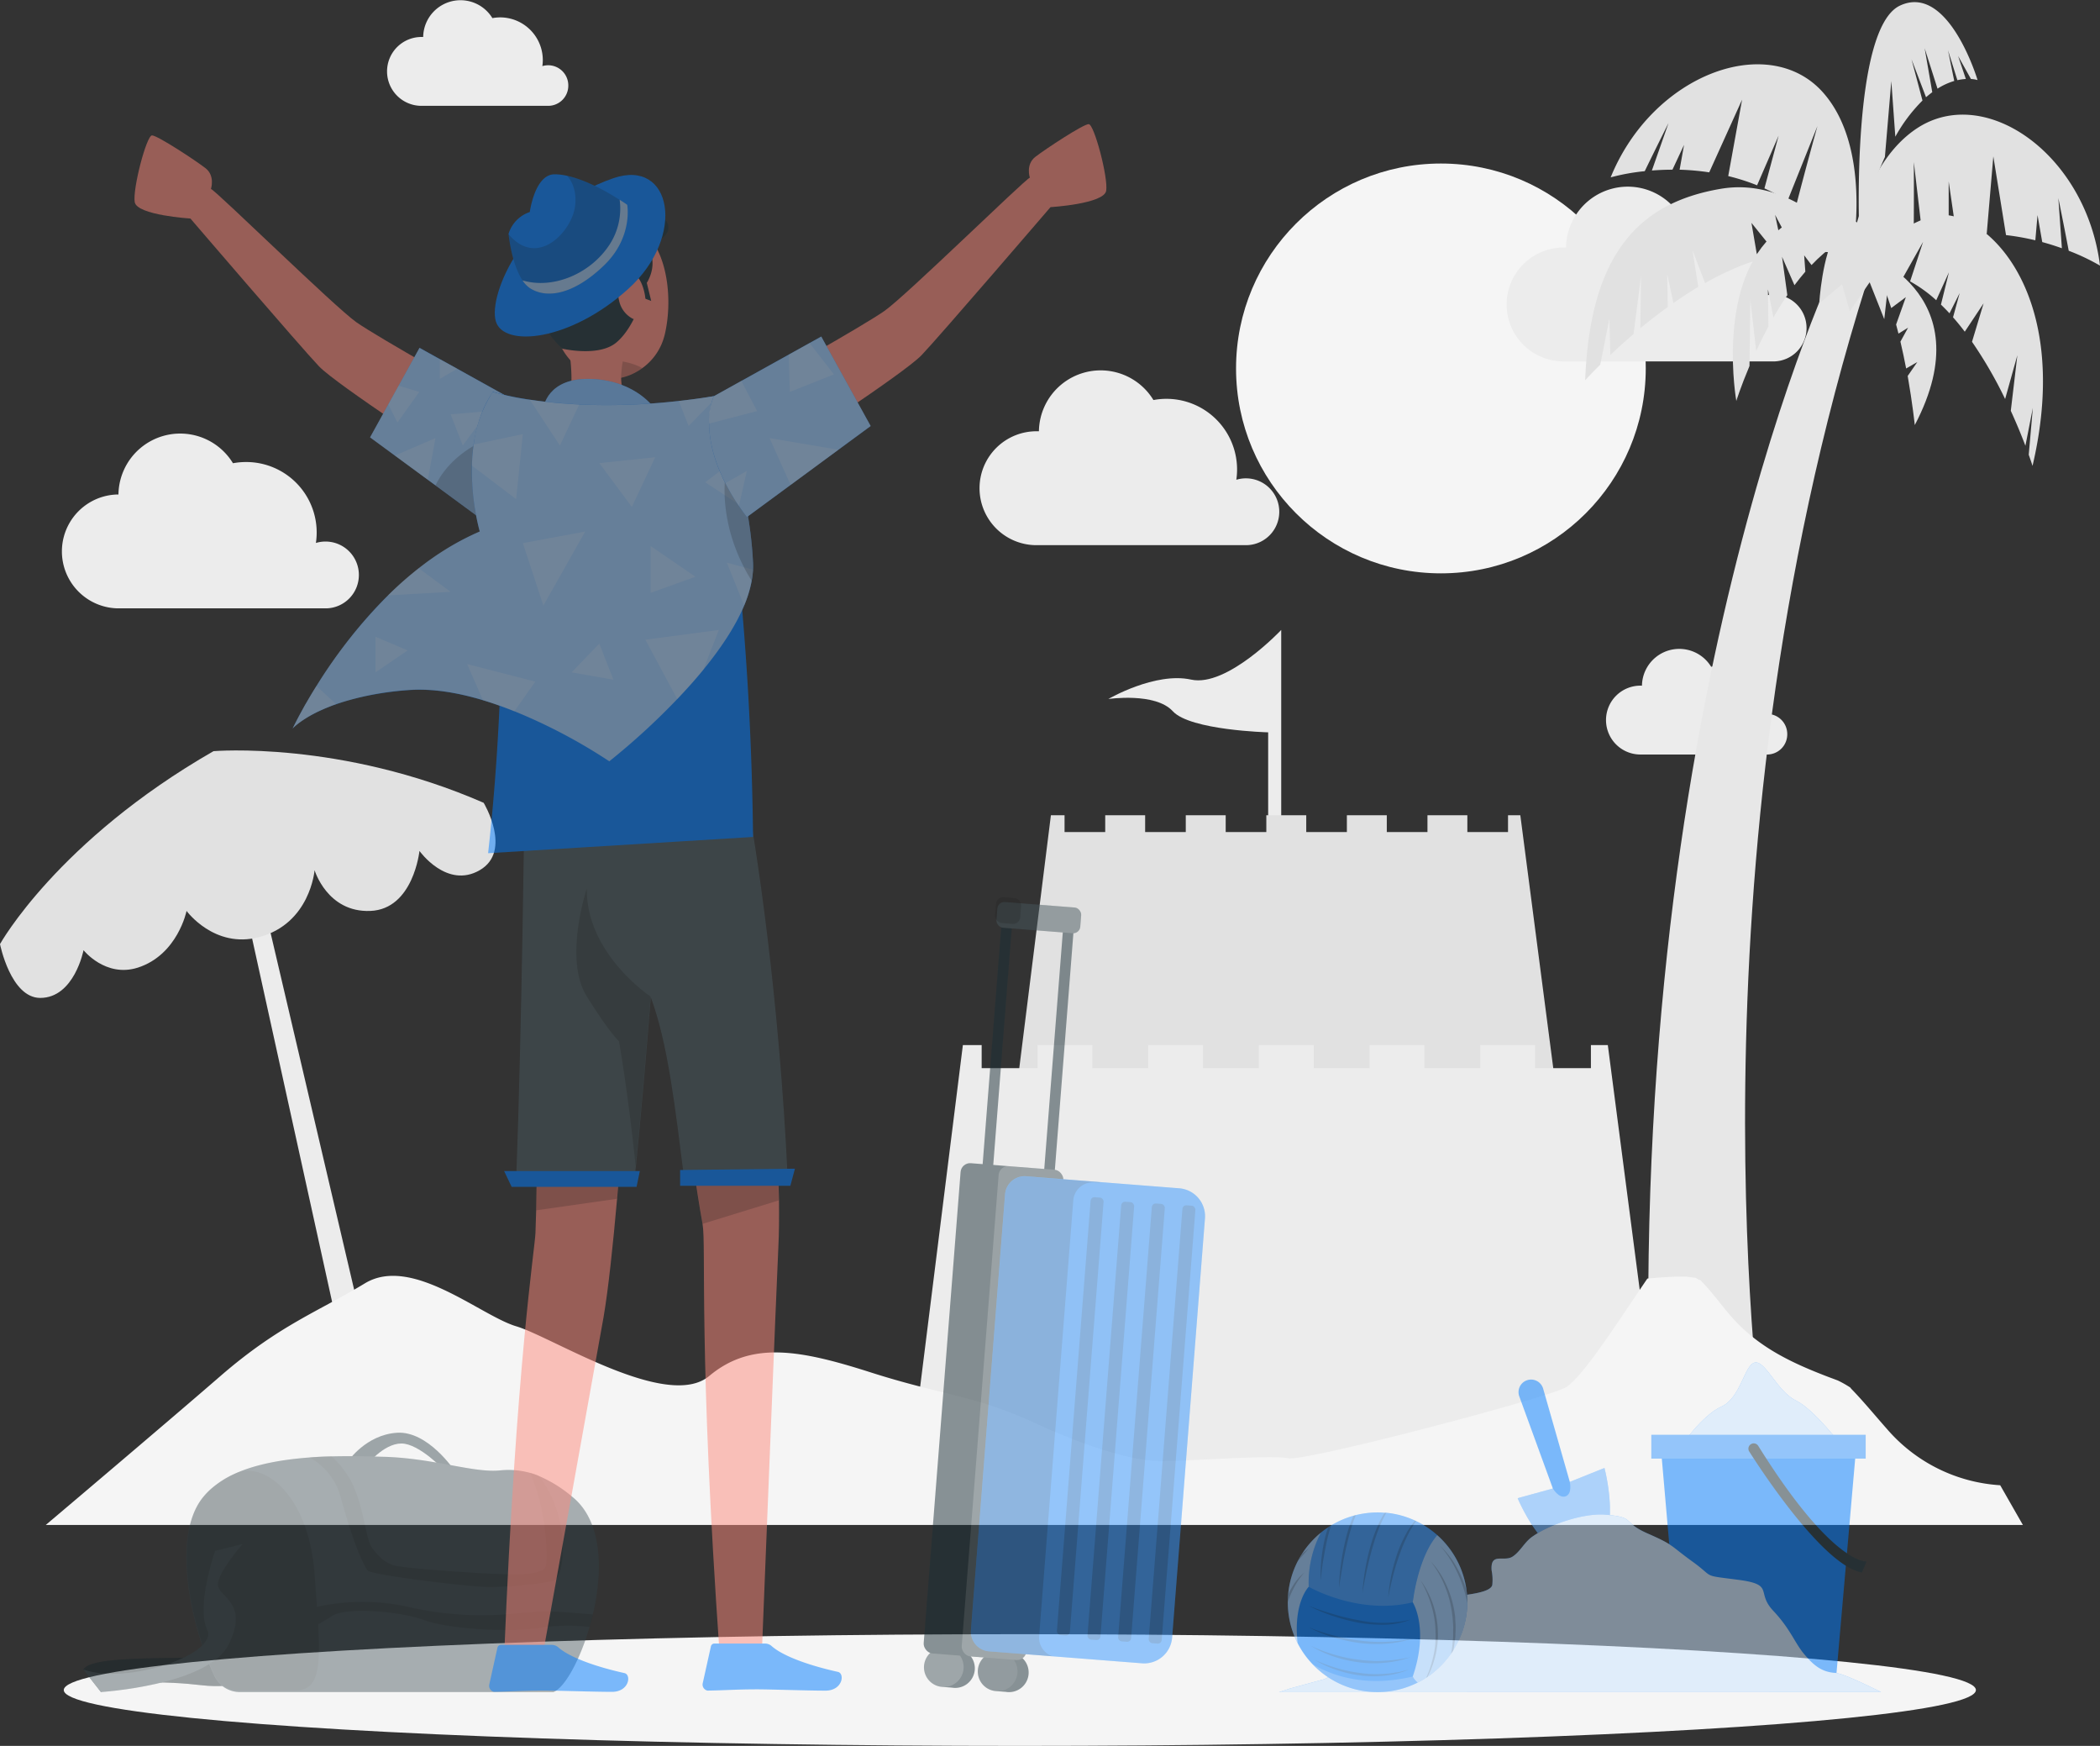 <svg xmlns="http://www.w3.org/2000/svg" viewBox="0 0 592.31 492.3"><rect x="0" y="0" width="592.31" height="492.3" fill="#333333" stroke="none"/><g id="Layer_2" data-name="Layer 2"><g id="Layer_1-2" data-name="Layer 1"><circle cx="406.41" cy="103.89" r="57.78" style="fill:#f5f5f5"/><path d="M509.54,92.5a9.41,9.41,0,0,0-9.41-9.42,9.63,9.63,0,0,0-2.7.4,19.56,19.56,0,0,0,.21-2.89,19.93,19.93,0,0,0-19.93-19.93A19.27,19.27,0,0,0,474,61a17.42,17.42,0,0,0-32.3,8.8h-.29a16.06,16.06,0,1,0,0,32.11h59v0A9.39,9.39,0,0,0,509.54,92.5Z" style="fill:#ececec"/><path d="M360.82,144.29a9.41,9.41,0,0,0-9.41-9.41,9.23,9.23,0,0,0-2.7.4A19.93,19.93,0,0,0,329,112.46a20.12,20.12,0,0,0-3.67.34,17.42,17.42,0,0,0-32.3,8.81l-.29,0a16.06,16.06,0,1,0,0,32.11h58.95A9.4,9.4,0,0,0,360.82,144.29Z" style="fill:#ececec"/><path d="M101.22,162.1a9.41,9.41,0,0,0-12.12-9,19.87,19.87,0,0,0-19.72-22.82,20.2,20.2,0,0,0-3.67.34,17.42,17.42,0,0,0-32.3,8.81l-.29,0a16.06,16.06,0,0,0,0,32.11h59A9.4,9.4,0,0,0,101.22,162.1Z" style="fill:#ececec"/><path d="M504.1,207a5.68,5.68,0,0,0-5.68-5.69,5.91,5.91,0,0,0-1.64.24,11.14,11.14,0,0,0,.13-1.74,12,12,0,0,0-12.05-12,11.68,11.68,0,0,0-2.22.21,10.53,10.53,0,0,0-19.52,5.32H463a9.71,9.71,0,1,0,0,19.41h35.63A5.68,5.68,0,0,0,504.1,207Z" style="fill:#ececec"/><path d="M160.29,24.09a5.68,5.68,0,0,0-5.68-5.69,5.91,5.91,0,0,0-1.64.24,11.14,11.14,0,0,0,.13-1.74,12.05,12.05,0,0,0-12-12,12.56,12.56,0,0,0-2.22.21,10.53,10.53,0,0,0-19.52,5.32h-.17a9.71,9.71,0,1,0,0,19.41h35.63A5.68,5.68,0,0,0,160.29,24.09Z" style="fill:#ececec"/><polygon points="64.92 236.53 102.59 407.61 109.43 404.39 69.88 235.57 64.92 236.53" style="fill:#ececec"/><path d="M497.35,406.78S474.07,246,526.48,79.79l-8.22-6.35s-61.43,125.73-52.48,337.85Z" style="fill:#e7e7e7"/><path d="M540.75,36.14C560,23.55,588.41,43.59,592.31,74.9a59.92,59.92,0,0,0-8.82-4.19c-1.49-7.87-2.93-14.85-2.93-14.85l1,14.14c-1.69-.6-3.54-1.2-5.54-1.74l-1.33-7.61-.62,7.11a69.45,69.45,0,0,0-8.27-1.47l-3.58-22.2-1.86,21.82a59,59,0,0,0-8.53.37l-2.2-15.11,0,15.41a56.06,56.06,0,0,0-7.2,1.67l-2.63-22.54s.07,12.67-.07,23.42A59.14,59.14,0,0,0,521.18,80l-.2-2.77S523.21,47.64,540.75,36.14Z" style="fill:#e1e1e1"/><path d="M514.19,26.08c-15.25-17.18-48-5.28-59.9,23.93a59.21,59.21,0,0,1,9.61-1.74c3.5-7.21,6.71-13.57,6.71-13.57l-4.69,13.38c1.79-.14,3.73-.23,5.8-.23l3.27-7-1.25,7a68.22,68.22,0,0,1,8.35.75l9.27-20.5-3.91,21.55a59.37,59.37,0,0,1,8.14,2.6l6.07-14-4,14.87a57.37,57.37,0,0,1,6.52,3.49l8.43-21.06s-3.39,12.21-6.06,22.62A59.13,59.13,0,0,1,521.6,73.57l.92-2.63S528.12,41.76,514.19,26.08Z" style="fill:#e1e1e1"/><path d="M499.49,66.81c15.29-14.93,26.78-1.93,26.78-1.93-5.74,1.49-10.86,5.17-15.33,9.86L508.87,72l.33,4.6c-1.06,1.23-2.09,2.51-3.07,3.82l-3.5-8,1.49,10.8c-1.41,2.06-2.72,4.18-3.93,6.29l-1.54-7.91.12,10.48c-1.28,2.37-2.42,4.68-3.43,6.87l-1.67-14.5-.22,18.75c-2.45,5.79-3.72,9.85-3.72,9.85S484.19,81.75,499.49,66.81Z" style="fill:#e1e1e1"/><path d="M540.79,102.08l-3.16,1.82c-.47-2.43-1-5-1.61-7.57l2.16-3.93-2.71,1.67c-.21-.86-.44-1.72-.67-2.57l2.75-7.71-4.12,3.07c-2.22-6.94-5.06-13-8.61-16,0,0,35.08,11.21,15.25,49,0,0-.63-6-2-13.85Z" style="fill:#e1e1e1"/><path d="M506.28,71.15l-5.61-10.57,2.31,11c-.56.09-1.12.19-1.69.31L494,62.84l1.79,10.43A64.76,64.76,0,0,0,488.5,76a82.71,82.71,0,0,0-7.58,3.82l-3.54-9.24L479,80.89c-2.41,1.43-4.75,3-7,4.54l-1.76-8.15.16,9.29c-2.75,2-5.36,4-7.75,6l.21-14.77L460.75,94.2c-2.46,2.1-4.66,4.1-6.54,5.88l-.27-10.25-2.59,13c-2.71,2.68-4.25,4.4-4.25,4.4,1.41-35.87,15.3-50.12,38.31-54s39.58,20,39.58,20S517.93,70,506.28,71.15Z" style="fill:#e1e1e1"/><path d="M573.37,115l-2.1,10.7c-1-2.66-2.39-6.07-4.12-9.86L569,100.17l-3.45,12.34a120.26,120.26,0,0,0-9.34-16.13l3.27-10.85-5.31,8q-1.59-2.1-3.31-4.06l1.87-6.83-2.87,5.71c-.79-.85-1.59-1.67-2.41-2.46l2.25-9.11-3.58,7.88a39.39,39.39,0,0,0-7.37-5.32l3.66-11.14L536.7,78.34a25.33,25.33,0,0,0-11.52-2.41S532.09,64.82,544.91,61s40.33,19.31,28.37,70.37c0,0-.36-1.16-1.07-3.14Z" style="fill:#e1e1e1"/><path d="M552.29,15.79l2.18,6.48a14.42,14.42,0,0,0-2.39.34l-2.64-8.44,1.76,8.66A18.71,18.71,0,0,0,546.48,25l-3.63-11.4L545,26c-.58.43-1.16.9-1.76,1.42l-4.09-10.69,3.09,11.62a45,45,0,0,0-7.66,10.2l-1.13-15.68-1.81,21.4A127.91,127.91,0,0,0,524.39,65s-2.22-57,11.5-63.42,21.89,21,21.89,21a8.1,8.1,0,0,0-1.87-.31Z" style="fill:#e1e1e1"/><path d="M532.68,79.21,531.46,90,527.34,79.6l-5.6,8.16-2.19-7.6-6.43,5.4s.79-13.78,4.9-20.08S534.42,63.6,532.68,79.21Z" style="fill:#e1e1e1"/><path d="M361.37,253V177.63s-15.28,16.23-25.42,14-23.34,5.47-23.34,5.47,13.26-1.94,18.18,3.45,26.9,5.95,26.9,5.95v49.21Z" style="fill:#ececec"/><polygon points="428.81 229.88 425.34 229.88 425.34 234.62 413.87 234.62 413.87 229.88 402.62 229.88 402.62 234.62 391.15 234.62 391.15 229.88 379.89 229.88 379.89 234.62 368.43 234.62 368.43 229.88 357.17 229.88 357.17 234.62 345.71 234.62 345.71 229.88 334.45 229.88 334.45 234.62 322.99 234.62 322.99 229.88 311.73 229.88 311.73 234.62 300.26 234.62 300.26 229.88 296.41 229.88 285.24 319.17 440.36 318.52 428.81 229.88" style="fill:#e1e1e1"/><polygon points="453.49 294.69 448.72 294.69 448.72 301.2 432.97 301.2 432.97 294.69 417.5 294.69 417.5 301.2 401.75 301.2 401.75 294.69 386.29 294.69 386.29 301.2 370.53 301.2 370.53 294.69 355.07 294.69 355.07 301.2 339.31 301.2 339.31 294.69 323.85 294.69 323.85 301.2 308.1 301.2 308.1 294.69 292.63 294.69 292.63 301.2 276.88 301.2 276.88 294.69 271.58 294.69 256.24 417.37 469.37 416.48 453.49 294.69" style="fill:#ececec"/><path d="M532.21,402.92c-3.29-3.71-6.39-7.51-9.83-11.08a3.7,3.7,0,0,1-.5-.59,29.77,29.77,0,0,0-3.54-2c-.22-.07-.94-.36-1.69-.63-1.38-.51-2.75-1.05-4.12-1.6-8.64-3.48-16.41-7.51-22.93-14.37-3.57-3.76-6.42-8.15-10.12-11.78-.09.12-.82-.26-1.17-.55-1.1-.13-2.59-.35-2.79-.35-1.49,0-3,0-4.48.09-2.14.09-4.26.27-6.39.46-8.28,12.13-18.77,28.68-23.39,30.88-7.16,3.39-73.18,20.82-78,19.79s-30.35,1-36.75.79-18-3.08-34.74-10.79-26-7.76-46.15-14.2-33.75-8.89-45.58,1-44.29-11-54.41-14-29.5-20.13-42.71-12.12-24.2,11.8-40.71,26.11S12.91,430,12.91,430H570.56l-6.4-11.2A45.86,45.86,0,0,1,532.21,402.92Z" style="fill:#f5f5f5"/><path d="M0,266.21s16.23-29.16,60.22-54.4c0,0,35.79-3.06,76.2,14.56,0,0,8.2,13.61-1.11,19s-17-5.43-17-5.43-1.71,16.44-13.86,16.92-15.72-11.49-15.72-11.49-1.2,15.08-15.7,18.89c-12.59,3.31-20.41-7.4-20.41-7.4s-2.5,12.39-13.78,16c-9.07,2.87-15.28-4.93-15.28-4.93s-2.6,13.46-12.23,13.46C3,281.34,0,266.21,0,266.21Z" style="fill:#e1e1e1"/><ellipse id="_Path_" data-name="&lt;Path&gt;" cx="287.65" cy="476.55" rx="269.66" ry="15.75" style="fill:#f5f5f5"/><g style="opacity:0.5"><path d="M474,407.94s6.05-8.86,11.55-11.33S492,384.72,495,384.2s6.28,8.17,11.51,10.7,13.14,13,13.14,13Z" style="fill:#007cff"/><path d="M474,407.94s6.05-8.86,11.55-11.33S492,384.72,495,384.2s6.28,8.17,11.51,10.7,13.14,13,13.14,13Z" style="fill:#fff;isolation:isolate;opacity:0.8"/><polygon points="517.99 471.73 473.98 471.73 468.42 407.88 523.56 407.88 517.99 471.73" style="fill:#007cff"/><rect x="465.76" y="404.58" width="60.46" height="6.71" style="fill:#007cff"/><rect x="465.76" y="404.58" width="60.46" height="6.71" style="fill:#fff;isolation:isolate;opacity:0.2"/><path d="M493.38,409.3c4,6.29,21.15,32.23,31.79,34.12l1.31-3.14s-9.52,1.14-30.55-32.56a1.5,1.5,0,0,0-2-.54h0A1.49,1.49,0,0,0,493.38,409.3Z" style="fill:#1a2e35"/><path d="M430.78,389.17h0a3.54,3.54,0,0,1,4.47,2.4l7.52,26.28,9.77-3.91s5.88,21.9-5.23,25.36c-10.86,3.38-19.25-16.84-19.25-16.84l9.93-2.74-9.48-26A3.53,3.53,0,0,1,430.78,389.17Z" style="fill:#007cff"/><path d="M447.31,439.3c-10.86,3.38-19.25-16.84-19.25-16.84l9.93-2.74s1.71,2.92,3.63,2.2,1.14-4.08,1.14-4.08l9.78-3.9S458.42,435.84,447.31,439.3Z" style="fill:#fff;isolation:isolate;opacity:0.4"/><path d="M530.57,477.12c-5.47-2.71-11.05-5.27-12.84-5.39-3.85-.25-6.05-2-8.8-5.24s-3.85-7.05-8.8-12.31.55-7.36-9.91-8.72-6.42-.49-12.84-5.12-5.12-4.63-12.65-7.93-3.12-4.56-11.92-5.31c-6.08-.51-15.7,2.69-20.68,6.25-2.22,1.58-3.35,4.2-5.53,5.59-2.46,1.56-6.29-1.34-5.88,3.9a13.5,13.5,0,0,1,.18,4.1c-.71,3-13,3-16.07,3.9A2.93,2.93,0,0,0,403,452c-.71,1.27.35,3.51-1,4-.43.15-.91,0-1.36.07-1.66.32-1.22,3.29-2.76,4s-3.36-.7-5.08-.05c-1.33.49-1.77,2.28-2.92,3-2,1.22-4.11,2.13-6.1,3.43-3.45,2.26-6.44,5-10.14,7l-9.9,2.7-3,1Z" style="fill:#007cff"/><path d="M530.57,477.12c-5.47-2.71-11.05-5.27-12.84-5.39-3.85-.25-6.05-2-8.8-5.24s-3.85-7.05-8.8-12.31.55-7.36-9.91-8.72-6.42-.49-12.84-5.12-5.12-4.63-12.65-7.93-3.12-4.56-11.92-5.31c-6.08-.51-15.7,2.69-20.68,6.25-2.22,1.58-3.35,4.2-5.53,5.59-2.46,1.56-6.29-1.34-5.88,3.9a13.5,13.5,0,0,1,.18,4.1c-.71,3-13,3-16.07,3.9A2.93,2.93,0,0,0,403,452c-.71,1.27.35,3.51-1,4-.43.15-.91,0-1.36.07-1.66.32-1.22,3.29-2.76,4s-3.36-.7-5.08-.05c-1.33.49-1.77,2.28-2.92,3-2,1.22-4.11,2.13-6.1,3.43-3.45,2.26-6.44,5-10.14,7l-9.9,2.7-3,1Z" style="fill:#fff;isolation:isolate;opacity:0.8"/><path d="M413.86,451.81c0,.11,0,.19,0,.3v0a25.12,25.12,0,0,1-4,13.28c-.21.32-.42.64-.66,1a25.37,25.37,0,0,1-5.23,5.47,15.15,15.15,0,0,1-1.41,1h0a1.86,1.86,0,0,1-.35.22c-.15.12-.3.2-.45.3s-.49.3-.74.44-.79.45-1.2.64h0a25,25,0,0,1-11.28,2.67,25.22,25.22,0,0,1-18.3-7.84,25.11,25.11,0,0,1-7-17.47v-.08c0-.71,0-1.42.1-2.12a24.87,24.87,0,0,1,2.68-9.34,22.27,22.27,0,0,1,1.23-2.13,25.62,25.62,0,0,1,5.34-6,19.77,19.77,0,0,1,2.07-1.5c.25-.19.52-.35.78-.51a24.64,24.64,0,0,1,6.4-2.76l.58-.16a25.83,25.83,0,0,1,6.15-.75q1,0,1.92.09l.49,0h0a24.93,24.93,0,0,1,8.12,2.2l.32.15a25.31,25.31,0,0,1,14.23,19.52v0A24,24,0,0,1,413.86,451.81Z" style="fill:#007cff"/><path d="M413.86,451.81a25.25,25.25,0,0,1-14,22.64h0a5.27,5.27,0,0,1-1.39-1.71c4.67-13.63,0-20.93,0-20.93v-.14l.34-2.18.07-.41c.72-4,2.54-11.62,6.49-16.21A25.25,25.25,0,0,1,413.86,451.81Z" style="fill:#fff;isolation:isolate;opacity:0.6"/><path d="M369.13,447.43s-4.43,4.43-3.13,15.91a25.32,25.32,0,0,1,6.57-31.18A30.52,30.52,0,0,0,369.13,447.43Z" style="fill:#fff;isolation:isolate;opacity:0.6"/><path d="M405.35,432.87c-5.56,6.45-6.91,18.94-6.91,18.94-15.27,3.74-29.31-4.38-29.31-4.38a30.73,30.73,0,0,1,3.44-15.27,25.3,25.3,0,0,1,32.78.71Z" style="fill:#fff;isolation:isolate;opacity:0.2"/><path d="M399.83,474.45a25,25,0,0,1-11.28,2.67,25.22,25.22,0,0,1-18.3-7.84c4.74,2.82,14.43,6.77,28.19,3.46A5.27,5.27,0,0,0,399.83,474.45Z" style="fill:#fff;isolation:isolate;opacity:0.2"/><g style="isolation:isolate;opacity:0.2"><path d="M399.41,428.94a31.27,31.27,0,0,0-1.82,2.9,45.19,45.19,0,0,0-2.66,6A65.23,65.23,0,0,0,393,444q-.83,3.18-1.44,6.42a46.44,46.44,0,0,1,.92-6.53,54.9,54.9,0,0,1,1.81-6.37,39.44,39.44,0,0,1,2.84-6,30.29,30.29,0,0,1,2-2.78Z"/><path d="M391,426.59c-.35.63-.67,1.27-1,1.91a43.39,43.39,0,0,0-2.52,6.69c-.73,2.28-1.29,4.62-1.82,6.95s-1,4.7-1.37,7.07a57.88,57.88,0,0,1,.86-7.18,60.52,60.52,0,0,1,1.67-7,39.23,39.23,0,0,1,2.71-6.74c.31-.57.62-1.14,1-1.68Z"/><path d="M382.4,427.23c-.14.38-.29.75-.43,1.13a50.64,50.64,0,0,0-1.88,6.33c-.54,2.14-1,4.31-1.36,6.49s-.74,4.37-1.06,6.57a54.87,54.87,0,0,1,.55-6.65,63.09,63.09,0,0,1,1.21-6.56,40.24,40.24,0,0,1,2-6.39c.11-.25.22-.51.35-.76Z"/><path d="M375.42,430.15c-.47,1.56-.92,3.12-1.24,4.71-.4,1.76-.69,3.56-1,5.35s-.47,3.6-.64,5.42a38.6,38.6,0,0,1,.11-5.48,52.3,52.3,0,0,1,.82-5.43,40,40,0,0,1,1.14-4.06C374.89,430.47,375.16,430.31,375.42,430.15Z"/><path d="M405.56,460.25a24.56,24.56,0,0,1-1,7.75,25.53,25.53,0,0,1-1.35,3.66c-.18.4-.38.8-.59,1.19h0a1.86,1.86,0,0,1-.35.22,28.68,28.68,0,0,0,1.8-5.21,25.67,25.67,0,0,0,.83-7.6,27.65,27.65,0,0,0-1.17-7.55,31,31,0,0,0-3.05-7.08,24.55,24.55,0,0,1,3.56,6.92A26.19,26.19,0,0,1,405.56,460.25Z"/><path d="M410.55,459.54l-.07,2.1-.29,2.09a15.94,15.94,0,0,1-.29,1.68c-.21.32-.42.64-.66,1a16.6,16.6,0,0,0,.42-2.71l.21-2.06,0-2.06a15.9,15.9,0,0,0-.05-2.07c-.07-.68-.07-1.36-.2-2.05a30.47,30.47,0,0,0-2-8,28.56,28.56,0,0,0-4.09-7.18,23.58,23.58,0,0,1,4.57,7,29.17,29.17,0,0,1,2.26,8.09c.11.7.09,1.39.15,2.1A14.75,14.75,0,0,1,410.55,459.54Z"/><path d="M413.86,451.81c0,.11,0,.19,0,.3l-.09-.47a36.85,36.85,0,0,0-2.79-8.36,30.5,30.5,0,0,0-4.81-7.41,25.8,25.8,0,0,1,5.28,7.18,34.84,34.84,0,0,1,2.2,5.41v0A24,24,0,0,1,413.86,451.81Z"/><path d="M367.9,443.42a20.61,20.61,0,0,0-2.85,4.12,26.85,26.85,0,0,0-1.83,4.19c0-.71,0-1.42.1-2.12a21.17,21.17,0,0,1,1.27-2.34A14.73,14.73,0,0,1,367.9,443.42Z"/><path d="M369.09,436.69c-1,1.2-2.08,2.38-3.09,3.58a22.27,22.27,0,0,1,1.23-2.13A21.59,21.59,0,0,1,369.09,436.69Z"/><path d="M369.09,452.79c2.31.89,4.65,1.67,7,2.36a61.72,61.72,0,0,0,7.17,1.71,32.61,32.61,0,0,0,14.61-.18,21.86,21.86,0,0,1-7.29,1.46,38.64,38.64,0,0,1-7.44-.59,53.81,53.81,0,0,1-7.21-1.89A48.48,48.48,0,0,1,369.09,452.79Z"/><path d="M369.09,458.84a58.25,58.25,0,0,0,7.13,2.34,55.58,55.58,0,0,0,7.34,1.41,43.11,43.11,0,0,0,7.45.35l1.87-.09,1.85-.22c1.26-.08,2.46-.45,3.71-.62a31,31,0,0,1-7.4,1.46,38.31,38.31,0,0,1-7.57-.19,48,48,0,0,1-7.4-1.59A38.88,38.88,0,0,1,369.09,458.84Z"/><path d="M369.69,464.07a44.59,44.59,0,0,0,6.78,2.53,40.7,40.7,0,0,0,7.06,1.42c1.19.19,2.4.23,3.59.32s2.41,0,3.61-.07a43.68,43.68,0,0,0,7.16-1,30.31,30.31,0,0,1-7.12,1.57,32,32,0,0,1-7.32-.09,37.06,37.06,0,0,1-7.14-1.6A31.26,31.26,0,0,1,369.69,464.07Z"/><path d="M370.74,468a45.1,45.1,0,0,0,6.39,2.38,39.94,39.94,0,0,0,6.64,1.37,31.85,31.85,0,0,0,6.76.22l1.7-.13,1.68-.28c1.13-.11,2.21-.5,3.33-.72a24.93,24.93,0,0,1-6.66,1.66,28.87,28.87,0,0,1-6.89-.06A35.22,35.22,0,0,1,377,470.9,30.15,30.15,0,0,1,370.74,468Z"/></g></g><g style="opacity:0.4"><path d="M98.21,412s5-7.43,13.76-8,16.23,10.68,16.23,10.68h-2.8s-7.11-7.65-12.2-7.65-10,6.33-10,6.33Z" style="fill:#1a2e35"/><path d="M23.51,470.74c3-5.08,37.16-1.79,44.87-4.81l4.12,7.15s-5.87,3.27-15.64,2.11-24.52-1.46-28.37,1.93Z" style="fill:#1a2e35"/><path d="M23.51,470.74c3-5.08,37.16-1.79,44.87-4.81l4.12,7.15s-5.87,3.27-15.64,2.11-24.52-1.46-28.37,1.93Z" style="isolation:isolate;opacity:0.3"/><path d="M167.21,455.26c-.28,1.21-.59,2.39-.94,3.54-2.74,9.47-7.06,17.14-10.18,18.32H67.65a8,8,0,0,1-6.3-3.09s0,0-.07-.09a7.72,7.72,0,0,1-.82-1.35c-6.1-12.76-12.26-38.26-3.6-49.89A19.37,19.37,0,0,1,60,419.42a2.43,2.43,0,0,1,.25-.2,26.07,26.07,0,0,1,6-3.68s0,0,0,0h0c6.09-2.76,13.58-4,20.92-4.56,2.13-.17,4.24-.27,6.31-.31,5.43-.15,10.49,0,14.52.1,14.22.36,25.4,4.59,33,3.85a22.77,22.77,0,0,1,8.4.67,21.63,21.63,0,0,1,2.31.78,37,37,0,0,1,9.57,5.88C170,428.82,170.1,443,167.21,455.26Z" style="fill:#1a2e35"/><path d="M167.21,455.26c-.28,1.21-.59,2.39-.94,3.54-2.74,9.47-7.06,17.14-10.18,18.32H67.65a8,8,0,0,1-6.3-3.09s0,0-.07-.09a7.72,7.72,0,0,1-.82-1.35c-6.1-12.76-12.26-38.26-3.6-49.89A19.37,19.37,0,0,1,60,419.42a2.43,2.43,0,0,1,.25-.2,26.07,26.07,0,0,1,6-3.68s0,0,0,0h0c6.09-2.76,13.58-4,20.92-4.56,2.13-.17,4.24-.27,6.31-.31,5.43-.15,10.49,0,14.52.1,14.22.36,25.4,4.59,33,3.85a22.77,22.77,0,0,1,8.4.67,21.63,21.63,0,0,1,2.31.78,37,37,0,0,1,9.57,5.88C170,428.82,170.1,443,167.21,455.26Z" style="fill:#fff;isolation:isolate;opacity:0.1"/><path d="M153.66,454.38c-6.33,0-19,3-37.69-1.1a59.41,59.41,0,0,0-26.55-.2c-.21-2.82-.44-5.88-.68-9.24-1.66-22.6-14.55-32.09-22.41-28.33h0s0,0,0,0a35.11,35.11,0,0,0-6,3.68,2.43,2.43,0,0,0-.25.2,19.37,19.37,0,0,0-3.12,3.28c-8.66,11.63-2.5,37.13,3.6,49.89a7.72,7.72,0,0,0,.82,1.35s.06.06.07.09a8,8,0,0,0,6,2.71H83.23c6.47,0,7.23-5.92,6.51-18.65,1.09-.63,2.44-1.43,4-2.42,3.94-2.55,19.25-1.29,25.85,1.19s23.94,3.57,32.33,2.21a55.81,55.81,0,0,1,14.4-.27c.35-1.15.66-2.33.94-3.54C164.31,455,158.29,454.38,153.66,454.38Z" style="isolation:isolate;opacity:0.2"/><path d="M96.16,422.46c3.86,14,6.5,19,7.51,20.36s29,4.7,34.29,4.69,14.24-.81,18.13-1.78c3.58-.9,4.73-18.9-4.28-29.69a21.63,21.63,0,0,0-2.31-.78c4.91,11,5,24.5,4.44,26.38-.84,2.67-9.08,2.28-12.94,2.2s-27.78-1.57-30.26-2.55S106.89,439,105,436.5s-2.2-11-5.69-18.36a28.76,28.76,0,0,0-5.72-7.5c-2.07,0-4.18.14-6.31.31A18.31,18.31,0,0,1,96.16,422.46Z" style="isolation:isolate;opacity:0.2"/><path d="M68.38,435.39l-7.71,1.93S55.2,453,58.47,459.6s-22.31,15.7-35,11.14l5,6.38s30.26-1.9,36-13.42-2.48-13.3-3-16.54S68.38,435.39,68.38,435.39Z" style="fill:#1a2e35"/><path d="M68.38,435.39l-7.71,1.93S55.2,453,58.47,459.6s-22.31,15.7-35,11.14l5,6.38s30.26-1.9,36-13.42-2.48-13.3-3-16.54S68.38,435.39,68.38,435.39Z" style="fill:#fff;isolation:isolate;opacity:0.1"/></g><g id="_Group_" data-name="&lt;Group&gt;" style="opacity:0.5"><path d="M136.42,111.85s-29.76-16.65-35.92-21-39.11-36.66-41-37.58c0,0,1.23-3.7-1.54-5.85s-13.55-9.24-15.09-9.24S37.36,53.31,38,57s15.71,4.62,15.71,4.62S85.1,98.21,90,103.32s38.5,27,38.5,27Z" style="fill:#fd897b"/><path d="M148.64,114.9s6.53,13.18-9.32,34.09L104.4,123.32l13.94-25.25Z" style="fill:#007cff"/><path d="M139.32,149l-16.49-12.13-2.16-1.58-9.3-6.83-7-5.13,5.13-9.28,2.91-5.27,5.91-10.69,5.7,3.17L129,104l19.67,10.93a15.86,15.86,0,0,1,1.18,4.8C150.45,125.31,149.5,135.54,139.32,149Z" style="fill:#fff;isolation:isolate;opacity:0.6"/><path d="M139.32,149l-16.49-12.13c5.66-11.71,20.3-15.84,27-17.16C150.45,125.31,149.5,135.54,139.32,149Z" style="isolation:isolate;opacity:0.2"/><g style="opacity:0.2"><polygon points="128.97 103.97 124.05 106.84 124.05 101.25 128.97 103.97" style="fill:#fff"/><polygon points="118.26 110.5 112.09 119.16 109.53 114.04 112.44 108.77 118.26 110.5" style="fill:#fff"/><polygon points="122.83 123.53 120.67 135.28 111.37 128.45 122.83 123.53" style="fill:#fff"/><polygon points="127.1 116.83 130.53 125.63 137.67 115.93 127.1 116.83" style="fill:#fff"/></g><path d="M213.55,108.67s29.76-16.66,35.92-21,39.12-36.65,41-37.58c0,0-1.24-3.69,1.54-5.85S305.53,35,307.07,35s5.54,15.09,4.93,18.79-15.71,4.62-15.71,4.62S264.87,95,259.94,100.14s-38.5,27-38.5,27Z" style="fill:#fd897b"/><path d="M178,284.91s-.64,10.53-1.65,24.55c-.64,8.74-1.43,18.82-2.3,28.57-1.16,13.1-2.48,25.59-3.81,33.35C169,378.51,153,467.12,153,467.12H142.19c3.39-82.63,8.65-114.67,8.84-119.48.07-1.57.13-3.76.2-6.36.2-9.43.39-24.32.5-35.16.08-7.81.12-13.5.12-13.5Z" style="fill:#fd897b"/><path d="M219.53,351.77c-.38,7.22-4.68,115-4.68,115H203c-6.05-85.84-3.76-115.64-4.84-121.6,0,0,0,0,0-.07-1.85-10.12-3.59-23.43-4.79-33.31-1-7.94-1.56-13.65-1.56-13.65L216,287.7s1.46,12.46,2.56,27.51c.54,7.51,1,15.67,1.16,23.26C219.76,343.23,219.74,347.76,219.53,351.77Z" style="fill:#fd897b"/><path d="M151.73,306.12l24.6,3.34c-.64,8.74-1.43,18.82-2.3,28.57l-22.8,3.25C151.43,331.85,151.62,317,151.73,306.12Z" style="isolation:isolate;opacity:0.2"/><path d="M219.67,338.47l-21.5,6.62c-1.85-10.12-3.59-23.43-4.79-33.31l25.13,3.43C219.05,322.72,219.53,330.88,219.67,338.47Z" style="isolation:isolate;opacity:0.2"/><path d="M155.5,463.81H141.3a1,1,0,0,0-1,.81L138,475a1.72,1.72,0,0,0,1.33,2.05,1.58,1.58,0,0,0,.38,0c4.59-.08,7.94-.36,13.7-.36,3.56,0,14.28.37,19.18.37s5.55-4.85,3.54-5.29c-9-2-15.79-4.69-18.67-7.27A2.86,2.86,0,0,0,155.5,463.81Z" style="fill:#007cff"/><path d="M215.71,463.44h-14.2a1,1,0,0,0-1,.81l-2.31,10.4a1.73,1.73,0,0,0,1.33,2.05,1.63,1.63,0,0,0,.38,0c4.59-.07,7.94-.35,13.71-.35,3.55,0,14.27.37,19.18.37s5.54-4.85,3.54-5.29c-9-2-15.79-4.69-18.68-7.27A2.83,2.83,0,0,0,215.71,463.44Z" style="fill:#007cff"/><path d="M179,332c.11-.95.23-1.95.34-3,1.44-14.25,2.92-31.34,4.22-47.81,4.81,12.91,6.88,31.06,9.38,50.86h29.22c-2.41-51.24-8.76-92.9-12.12-110.67H148c-.08,6.37-.79,68.15-2.38,110.67Z" style="fill:#1a2e35"/><path d="M179,332c.11-.95.23-1.95.34-3,1.44-14.25,2.92-31.34,4.22-47.81,4.81,12.91,6.88,31.06,9.38,50.86h29.22c-2.41-51.24-8.76-92.9-12.12-110.67H148c-.08,6.37-.79,68.15-2.38,110.67Z" style="fill:#fff;isolation:isolate;opacity:0.2"/><path d="M187.47,94.44c-.15.56-.31,1.12-.5,1.65a16.21,16.21,0,0,1-5.79,7.7,16.46,16.46,0,0,1-2.11,1.31,14.76,14.76,0,0,1-12.67.56,15,15,0,0,1-4.83-3.34c-5.86-5.92-5.7-12.74-6.36-24.3a15.84,15.84,0,0,1,21.87-15.81C188.42,66.83,190,84,187.47,94.44Z" style="fill:#fd897b"/><path d="M181.18,103.79a16.46,16.46,0,0,1-2.11,1.31,14.76,14.76,0,0,1-12.67.56,17.51,17.51,0,0,1,2.07-3.92S175.38,100.68,181.18,103.79Z" style="isolation:isolate;opacity:0.2"/><path d="M157.92,118.79c5.69,5.17,19.64,3.26,19.64,3.26s8.71-2.39,6.88-5.11c-5.13-.84-7.61-3.24-8.64-6.3a15.06,15.06,0,0,1-.52-5.86,30.88,30.88,0,0,1,.44-3.27L158.47,88.74C160.73,97.17,163.49,112.68,157.92,118.79Z" style="fill:#fd897b"/><path d="M181.18,83.91l2.49.94-1.24-5.09s3.65-5.49,0-10.39c0,0,10.07-3.06,4.38-8.38-2.11-2-4.74,0-11.69-3-3.77-1.65-15.56-1.77-16.15,3,0,0-8.49-.06-9.41,14.45a29,29,0,0,0,9,22.87s10.25,2.42,15.23-1.69S181.18,83.91,181.18,83.91Z" style="fill:#1a2e35"/><path d="M174.61,84.74a7.49,7.49,0,0,0,3.85,5.13c2.35,1,3.9-2.31,3.56-5.79-.32-3.08-1.92-7.42-4.44-6.84S173.79,81.63,174.61,84.74Z" style="fill:#fd897b"/><path d="M183.51,281c-1.3,16.47-2.78,33.6-4.22,47.84-2.11-20.56-4.7-35.22-4.7-35.22s-2.42-2-9.08-12.62,0-30.48,0-30.48C165.3,269,183.51,281,183.51,281Z" style="isolation:isolate;opacity:0.2"/><polygon points="224.21 329.54 222.92 334.37 191.83 334.37 191.83 329.91 224.21 329.54" style="fill:#007cff"/><polygon points="180.47 330.21 179.54 334.67 144.32 334.67 142.19 330.21 180.47 330.21" style="fill:#007cff"/><path d="M184.8,115.44s-5.06-8-17.82-8.58-13.72,8.21-13.72,8.21Z" style="fill:#007cff"/><path d="M184.8,115.44s-5.06-8-17.82-8.58-13.72,8.21-13.72,8.21Z" style="fill:#fff;isolation:isolate;opacity:0.5"/><path d="M139,110.49s6.59,59.4-1.33,130.09L212.4,236c-.85-76.27-11.06-124.3-11.06-124.3s-19.27,4-34.94,3.46A112.22,112.22,0,0,1,139,110.49Z" style="fill:#007cff"/><path d="M201.34,111.72s10,23.33,11.06,47-40.57,56-40.57,56S139.75,192.6,115,194.61s-32.46,10.8-32.46,10.8,19.26-41.18,52.78-55.53c0,0-7-23.71,3.69-39.39C139,110.49,162.17,118,201.34,111.72Z" style="fill:#007cff"/><path d="M212.39,158.67a19.09,19.09,0,0,1,0,2,23.33,23.33,0,0,1-.38,3.08,33.68,33.68,0,0,1-2.12,7h0c-2.56,6.11-6.79,12.32-11.52,18.1-2.36,2.89-4.87,5.67-7.34,8.26a195.93,195.93,0,0,1-19.18,17.56,153.27,153.27,0,0,0-26.75-14.11c-2.85-1.14-5.81-2.21-8.83-3.12h0c-7.1-2.13-14.45-3.41-21.25-2.85a81.22,81.22,0,0,0-20.18,3.95c-1.13.39-2.17.81-3.13,1.21l-.87.38a33.54,33.54,0,0,0-5.95,3.32c-.21.14-.4.29-.58.43-.36.26-.66.5-.91.72l-.33.3a1.74,1.74,0,0,0-.24.22l-.16.17-.1.09c0-.07.17-.36.42-.86.11-.21.23-.47.39-.76.39-.78.93-1.83,1.64-3.09.09-.18.19-.36.3-.56l.54-1c.19-.33.38-.68.59-1,.81-1.42,1.75-3,2.82-4.71a141.15,141.15,0,0,1,20.17-25.51h0a97,97,0,0,1,8.68-7.67,77.6,77.6,0,0,1,17.19-10.36,67.37,67.37,0,0,1-2.2-18.59,50.59,50.59,0,0,1,.49-5.94A35,35,0,0,1,139,110.5a72.4,72.4,0,0,0,10.43,2.21,137,137,0,0,0,13.95,1.35,177.11,177.11,0,0,0,28.07-1c3.17-.35,6.46-.79,9.89-1.35l.32.78a164.62,164.62,0,0,1,5.71,17c.61,2.21,1.23,4.58,1.81,7.05.53,2.3,1,4.69,1.47,7.15h0A114,114,0,0,1,212.39,158.67Z" style="fill:#fff;isolation:isolate;opacity:0.6"/><g style="isolation:isolate;opacity:0.2"><path d="M202.75,177.63l-4.39,11.24c-2.36,2.89-4.87,5.67-7.34,8.26l-9-16.75Z" style="fill:#fff"/><path d="M127.1,166.89l-17.67,1a97,97,0,0,1,8.68-7.67Z" style="fill:#fff"/><path d="M147.47,122.4l-1.89,18.36-12.48-9.47a50.59,50.59,0,0,1,.49-5.94Z" style="fill:#fff"/><polygon points="153.26 170.77 147.47 153.14 165.06 149.88 153.26 170.77" style="fill:#fff"/><polygon points="183.51 153.97 183.51 167.17 196.15 162.63 183.51 153.97" style="fill:#fff"/><path d="M151,192.2l-5.94,8.38c-2.85-1.14-5.81-2.21-8.83-3.12h0l-4.48-10.21Z" style="fill:#fff"/><polygon points="105.91 179.55 114.99 183.4 105.91 189.59 105.91 179.55" style="fill:#fff"/><path d="M94.82,198.56c-9,3.16-12.28,6.86-12.28,6.86a123.43,123.43,0,0,1,6.71-12Z" style="fill:#fff"/><polygon points="169.03 181.48 161.21 189.59 173.03 191.66 169.03 181.48" style="fill:#fff"/><polygon points="169.03 130.58 178.22 142.96 184.8 128.93 169.03 130.58" style="fill:#fff"/><path d="M210.65,143.68,198.9,136l8.47-6.47C208.57,133.76,209.74,138.59,210.65,143.68Z" style="fill:#fff"/><path d="M212.38,160.67a30.72,30.72,0,0,1-2.5,10.09L205,158.64Z" style="fill:#fff"/><path d="M201.66,112.5l-7.44,7.63-2.77-7.06c3.17-.35,6.46-.79,9.89-1.35Z" style="fill:#fff"/><path d="M163.38,114.06l-5.46,11.57-8.49-12.92A137,137,0,0,0,163.38,114.06Z" style="fill:#fff"/></g><path d="M212.39,158.67a19.09,19.09,0,0,1,0,2,23.33,23.33,0,0,1-.38,3.08c-9.7-15.44-7.42-29.4-7.42-29.4l4.6,2.18c.53,2.3,1,4.69,1.47,7.15h0A114,114,0,0,1,212.39,158.67Z" style="isolation:isolate;opacity:0.2"/><path d="M173,50.25c16.5-5.68,20.65,16.31,4.25,31.17S142,98.06,139.84,90.57,147.75,58.93,173,50.25Z" style="fill:#007cff"/><path d="M156.41,49.15c8.47,0,20.5,8.62,20.5,8.62s1.72,9.17-6.71,17.24-16,9.36-20.77,6.24-6-15.27-6-15.27a9.33,9.33,0,0,1,6-6.19S150.82,49.18,156.41,49.15Z" style="fill:#007cff"/><path d="M170.2,75c-8.45,8.06-16,9.34-20.77,6.23a7.67,7.67,0,0,1-2.06-2.17c-3.06-4.61-4-13.1-4-13.1,8.07,9.68,17.42-.32,18.71-7.11.72-3.85-.26-7.29-2.16-9.3,5.55,1.19,11.66,4.75,14.8,6.77,1.34.85,2.14,1.43,2.14,1.43S178.64,67,170.2,75Z" style="isolation:isolate;opacity:0.2"/><path d="M170.2,75c-8.45,8.06-16,9.34-20.77,6.23a7.67,7.67,0,0,1-2.06-2.17c8.46,2.51,18.53-1.67,23.94-9.2a18.6,18.6,0,0,0,3.46-13.54c1.34.85,2.14,1.43,2.14,1.43S178.64,67,170.2,75Z" style="fill:#fff;isolation:isolate;opacity:0.6"/><path d="M201.34,111.72s-6.53,13.18,9.31,34.09l34.92-25.68L231.63,94.89Z" style="fill:#007cff"/><path d="M245.58,120.13l-9.11,6.69L223,136.74l-12.34,9.07c-.8-1.06-1.54-2.1-2.24-3.12a59.67,59.67,0,0,1-3.83-6.45c-3.56-7-4.55-12.66-4.58-16.8a18.37,18.37,0,0,1,1.34-7.72l7.76-4.31L222.46,100l5.87-3.26,3.31-1.84Z" style="fill:#fff;isolation:isolate;opacity:0.6"/><g style="opacity:0.2"><polygon points="236.47 126.82 222.99 136.74 217.05 123.53 236.47 126.82" style="fill:#fff"/><polygon points="235.22 105.57 222.78 110.5 222.46 100 228.33 96.73 235.22 105.57" style="fill:#fff"/><path d="M213.55,115.92,200,119.44a18.37,18.37,0,0,1,1.34-7.72l7.76-4.31Z" style="fill:#fff"/><path d="M210.65,132.79l-2.24,9.9a59.67,59.67,0,0,1-3.83-6.45Z" style="fill:#fff"/></g></g><g style="opacity:0.5"><rect x="280.66" y="259.65" width="17.43" height="86.66" transform="translate(554.21 627.64) rotate(-175.52)" style="fill:none;stroke:#1a2e35;stroke-miterlimit:10;stroke-width:3px"/><path d="M281.76,465.84l2.77.22a5.54,5.54,0,1,1-.87,11l-2.76-.21a5.54,5.54,0,1,1,.86-11.05Z" style="fill:#1a2e35"/><path d="M275.72,470.82a5.64,5.64,0,1,0,6.06-5.18A5.64,5.64,0,0,0,275.72,470.82Z" style="fill:#fff;isolation:isolate;opacity:0.1"/><path d="M266.58,464.65l2.76.22a5.54,5.54,0,1,1-.86,11l-2.76-.21a5.54,5.54,0,1,1,.86-11.05Z" style="fill:#1a2e35"/><path d="M260.53,469.63a5.64,5.64,0,1,0,6.07-5.18A5.65,5.65,0,0,0,260.53,469.63Z" style="fill:#fff;isolation:isolate;opacity:0.2"/><rect x="265.69" y="328.7" width="29.07" height="138.67" rx="2.69" transform="translate(528.5 816.75) rotate(-175.52)" style="fill:#1a2e35"/><rect x="276.43" y="329.12" width="18.31" height="138.67" rx="2.69" transform="translate(539.18 818) rotate(-175.52)" style="fill:#fff;isolation:isolate;opacity:0.2"/><rect x="281.13" y="255.13" width="23.71" height="7.27" rx="2" transform="translate(564.88 539.61) rotate(-175.52)" style="fill:#1a2e35"/><rect x="281.13" y="255.13" width="23.71" height="7.27" rx="2" transform="translate(564.88 539.61) rotate(-175.52)" style="fill:#fff;isolation:isolate;opacity:0.2"/><rect x="281.16" y="254.48" width="7.09" height="7.27" rx="2" transform="matrix(-1, -0.08, 0.08, -1, 548.4, 537.65)" style="isolation:isolate;opacity:0.2"/><path d="M339.86,343.59,330.6,461.76a7.9,7.9,0,0,1-8.49,7.25l-43.17-3.38a5.55,5.55,0,0,1-5.08-6l9.62-122.85a5.55,5.55,0,0,1,5.95-5.1l43.17,3.39A7.9,7.9,0,0,1,339.86,343.59Z" style="fill:#007cff"/><path d="M339.86,343.59,330.6,461.76a7.9,7.9,0,0,1-8.49,7.25l-43.17-3.38a5.55,5.55,0,0,1-5.08-6l9.62-122.85a5.55,5.55,0,0,1,5.95-5.1l43.17,3.39A7.9,7.9,0,0,1,339.86,343.59Z" style="fill:#fff;isolation:isolate;opacity:0.2"/><path d="M310.21,333.35l0,.17-1.54-.12a5.54,5.54,0,0,0-5.95,5.1l-9.63,122.86a5.55,5.55,0,0,0,3.8,5.68l-17.93-1.41a5.56,5.56,0,0,1-5.09-5.95l9.63-122.85a5.53,5.53,0,0,1,5.95-5.1Z" style="isolation:isolate;opacity:0.2"/><rect x="302.85" y="337.45" width="3.67" height="123.85" rx="1.09" transform="translate(32.13 -22.58) rotate(4.48)" style="isolation:isolate;opacity:0.2"/><rect x="311.48" y="338.73" width="3.67" height="123.85" rx="1.09" transform="translate(32.25 -23.25) rotate(4.48)" style="isolation:isolate;opacity:0.2"/><rect x="320.11" y="339.23" width="3.67" height="123.85" rx="1.09" transform="translate(32.33 -23.93) rotate(4.48)" style="isolation:isolate;opacity:0.2"/><rect x="328.74" y="339.74" width="3.67" height="123.85" rx="1.09" transform="translate(32.39 -24.6) rotate(4.48)" style="isolation:isolate;opacity:0.2"/></g></g></g></svg>